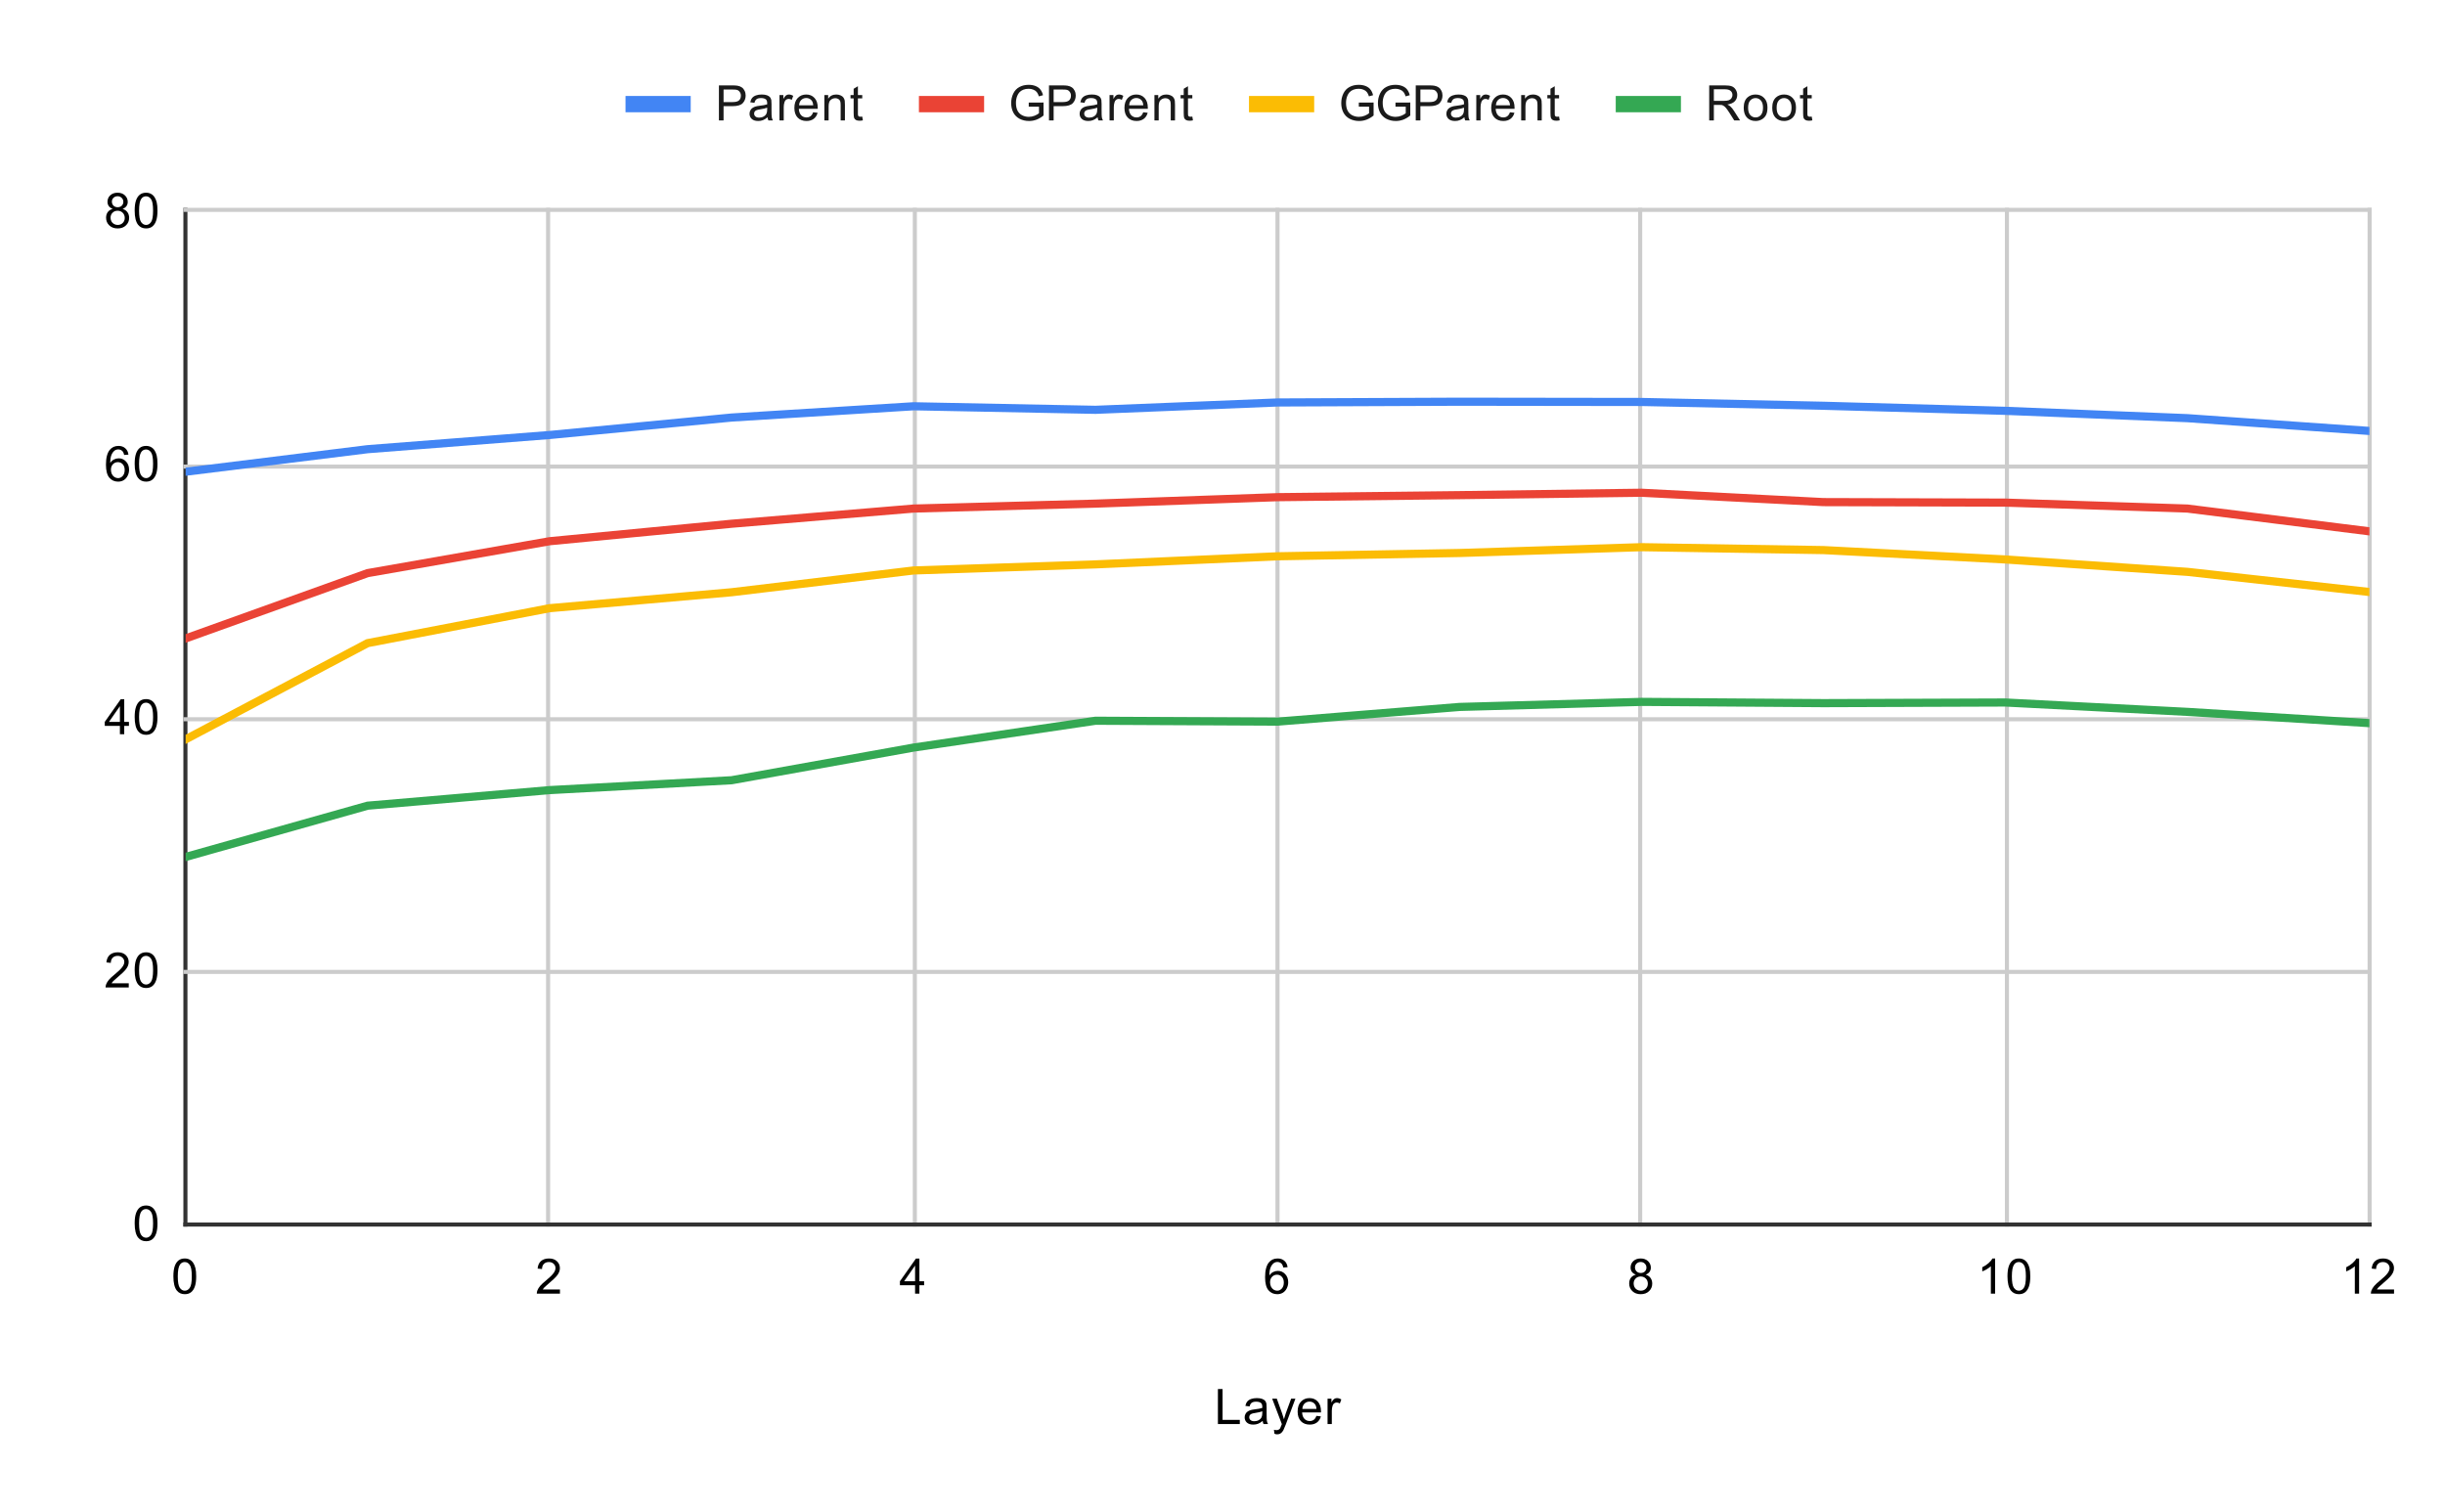 <svg version="1.1" viewBox="0.0 0.0 600.0 371.0" fill="none" stroke="none" stroke-linecap="square" stroke-miterlimit="10" width="600" height="371" xmlns:xlink="http://www.w3.org/1999/xlink" xmlns="http://www.w3.org/2000/svg"><path fill="#ffffff" d="M0 0L600.0 0L600.0 371.0L0 371.0L0 0Z" fill-rule="nonzero"/><path stroke="#333333" stroke-width="1.0" stroke-linecap="butt" d="M45.5 51.5L45.5 300.5" fill-rule="nonzero"/><path stroke="#cccccc" stroke-width="1.0" stroke-linecap="butt" d="M134.5 51.5L134.5 300.5" fill-rule="nonzero"/><path stroke="#cccccc" stroke-width="1.0" stroke-linecap="butt" d="M224.5 51.5L224.5 300.5" fill-rule="nonzero"/><path stroke="#cccccc" stroke-width="1.0" stroke-linecap="butt" d="M313.5 51.5L313.5 300.5" fill-rule="nonzero"/><path stroke="#cccccc" stroke-width="1.0" stroke-linecap="butt" d="M402.5 51.5L402.5 300.5" fill-rule="nonzero"/><path stroke="#cccccc" stroke-width="1.0" stroke-linecap="butt" d="M492.5 51.5L492.5 300.5" fill-rule="nonzero"/><path stroke="#cccccc" stroke-width="1.0" stroke-linecap="butt" d="M581.5 51.5L581.5 300.5" fill-rule="nonzero"/><path stroke="#333333" stroke-width="1.0" stroke-linecap="butt" d="M45.5 300.5L581.5 300.5" fill-rule="nonzero"/><path stroke="#cccccc" stroke-width="1.0" stroke-linecap="butt" d="M45.5 238.5L581.5 238.5" fill-rule="nonzero"/><path stroke="#cccccc" stroke-width="1.0" stroke-linecap="butt" d="M45.5 176.5L581.5 176.5" fill-rule="nonzero"/><path stroke="#cccccc" stroke-width="1.0" stroke-linecap="butt" d="M45.5 114.5L581.5 114.5" fill-rule="nonzero"/><path stroke="#cccccc" stroke-width="1.0" stroke-linecap="butt" d="M45.5 51.5L581.5 51.5" fill-rule="nonzero"/><clipPath id="id_0"><path d="M45.55 51.917L581.45 51.917L581.45 300.45L45.55 300.45L45.55 51.917Z" clip-rule="nonzero"/></clipPath><path stroke="#4285f4" stroke-width="2.0" stroke-linecap="butt" clip-path="url(#id_0)" d="M45.55 115.759L90.208 110.229L134.867 106.749L179.525 102.462L224.183 99.697L268.842 100.567L313.5 98.765L358.158 98.579L402.817 98.641L447.475 99.573L492.133 100.816L536.792 102.617L581.45 105.755" fill-rule="nonzero"/><path stroke="#ea4335" stroke-width="2.0" stroke-linecap="butt" clip-path="url(#id_0)" d="M45.55 156.673L90.208 140.643L134.867 132.814L179.525 128.527L224.183 124.799L268.842 123.587L313.5 122.003L358.158 121.506L402.817 120.916L447.475 123.215L492.133 123.339L536.792 124.799L581.45 130.391" fill-rule="nonzero"/><path stroke="#fbbc04" stroke-width="2.0" stroke-linecap="butt" clip-path="url(#id_0)" d="M45.55 181.434L90.208 157.823L134.867 149.249L179.525 145.334L224.183 139.991L268.842 138.499L313.5 136.511L358.158 135.703L402.817 134.274L447.475 134.989L492.133 137.288L536.792 140.332L581.45 145.272" fill-rule="nonzero"/><path stroke="#34a853" stroke-width="2.0" stroke-linecap="butt" clip-path="url(#id_0)" d="M45.55 210.295L90.208 197.713L134.867 193.891L179.525 191.468L224.183 183.453L268.842 176.867L313.5 177.084L358.158 173.481L402.817 172.238L447.475 172.549L492.133 172.393L536.792 174.692L581.45 177.457" fill-rule="nonzero"/><path fill="#000000" fill-opacity="0.0" clip-path="url(#id_0)" d="M48.55 115.759C48.55 117.416 47.207 118.759 45.55 118.759C43.893 118.759 42.55 117.416 42.55 115.759C42.55 114.102 43.893 112.759 45.55 112.759C47.207 112.759 48.55 114.102 48.55 115.759Z" fill-rule="nonzero"/><path fill="#000000" fill-opacity="0.0" clip-path="url(#id_0)" d="M93.208 110.229C93.208 111.886 91.865 113.229 90.208 113.229C88.551 113.229 87.208 111.886 87.208 110.229C87.208 108.572 88.551 107.229 90.208 107.229C91.865 107.229 93.208 108.572 93.208 110.229Z" fill-rule="nonzero"/><path fill="#000000" fill-opacity="0.0" clip-path="url(#id_0)" d="M137.867 106.749C137.867 108.406 136.524 109.749 134.867 109.749C133.21 109.749 131.867 108.406 131.867 106.749C131.867 105.092 133.21 103.749 134.867 103.749C136.524 103.749 137.867 105.092 137.867 106.749Z" fill-rule="nonzero"/><path fill="#000000" fill-opacity="0.0" clip-path="url(#id_0)" d="M182.525 102.462C182.525 104.119 181.182 105.462 179.525 105.462C177.868 105.462 176.525 104.119 176.525 102.462C176.525 100.805 177.868 99.462 179.525 99.462C181.182 99.462 182.525 100.805 182.525 102.462Z" fill-rule="nonzero"/><path fill="#000000" fill-opacity="0.0" clip-path="url(#id_0)" d="M227.183 99.697C227.183 101.354 225.84 102.697 224.183 102.697C222.526 102.697 221.183 101.354 221.183 99.697C221.183 98.04 222.526 96.697 224.183 96.697C225.84 96.697 227.183 98.04 227.183 99.697Z" fill-rule="nonzero"/><path fill="#000000" fill-opacity="0.0" clip-path="url(#id_0)" d="M271.842 100.567C271.842 102.224 270.499 103.567 268.842 103.567C267.185 103.567 265.842 102.224 265.842 100.567C265.842 98.91 267.185 97.567 268.842 97.567C270.499 97.567 271.842 98.91 271.842 100.567Z" fill-rule="nonzero"/><path fill="#000000" fill-opacity="0.0" clip-path="url(#id_0)" d="M316.5 98.765C316.5 100.422 315.157 101.765 313.5 101.765C311.843 101.765 310.5 100.422 310.5 98.765C310.5 97.108 311.843 95.765 313.5 95.765C315.157 95.765 316.5 97.108 316.5 98.765Z" fill-rule="nonzero"/><path fill="#000000" fill-opacity="0.0" clip-path="url(#id_0)" d="M361.158 98.579C361.158 100.236 359.815 101.579 358.158 101.579C356.501 101.579 355.158 100.236 355.158 98.579C355.158 96.922 356.501 95.579 358.158 95.579C359.815 95.579 361.158 96.922 361.158 98.579Z" fill-rule="nonzero"/><path fill="#000000" fill-opacity="0.0" clip-path="url(#id_0)" d="M405.817 98.641C405.817 100.298 404.474 101.641 402.817 101.641C401.16 101.641 399.817 100.298 399.817 98.641C399.817 96.984 401.16 95.641 402.817 95.641C404.474 95.641 405.817 96.984 405.817 98.641Z" fill-rule="nonzero"/><path fill="#000000" fill-opacity="0.0" clip-path="url(#id_0)" d="M450.475 99.573C450.475 101.23 449.132 102.573 447.475 102.573C445.818 102.573 444.475 101.23 444.475 99.573C444.475 97.916 445.818 96.573 447.475 96.573C449.132 96.573 450.475 97.916 450.475 99.573Z" fill-rule="nonzero"/><path fill="#000000" fill-opacity="0.0" clip-path="url(#id_0)" d="M495.133 100.816C495.133 102.472 493.79 103.816 492.133 103.816C490.476 103.816 489.133 102.472 489.133 100.816C489.133 99.159 490.476 97.816 492.133 97.816C493.79 97.816 495.133 99.159 495.133 100.816Z" fill-rule="nonzero"/><path fill="#000000" fill-opacity="0.0" clip-path="url(#id_0)" d="M539.792 102.617C539.792 104.274 538.449 105.617 536.792 105.617C535.135 105.617 533.792 104.274 533.792 102.617C533.792 100.961 535.135 99.617 536.792 99.617C538.449 99.617 539.792 100.961 539.792 102.617Z" fill-rule="nonzero"/><path fill="#000000" fill-opacity="0.0" clip-path="url(#id_0)" d="M584.45 105.755C584.45 107.412 583.107 108.755 581.45 108.755C579.793 108.755 578.45 107.412 578.45 105.755C578.45 104.098 579.793 102.755 581.45 102.755C583.107 102.755 584.45 104.098 584.45 105.755Z" fill-rule="nonzero"/><path fill="#000000" fill-opacity="0.0" clip-path="url(#id_0)" d="M48.55 156.673C48.55 158.33 47.207 159.673 45.55 159.673C43.893 159.673 42.55 158.33 42.55 156.673C42.55 155.017 43.893 153.673 45.55 153.673C47.207 153.673 48.55 155.017 48.55 156.673Z" fill-rule="nonzero"/><path fill="#000000" fill-opacity="0.0" clip-path="url(#id_0)" d="M93.208 140.643C93.208 142.3 91.865 143.643 90.208 143.643C88.551 143.643 87.208 142.3 87.208 140.643C87.208 138.986 88.551 137.643 90.208 137.643C91.865 137.643 93.208 138.986 93.208 140.643Z" fill-rule="nonzero"/><path fill="#000000" fill-opacity="0.0" clip-path="url(#id_0)" d="M137.867 132.814C137.867 134.471 136.524 135.814 134.867 135.814C133.21 135.814 131.867 134.471 131.867 132.814C131.867 131.157 133.21 129.814 134.867 129.814C136.524 129.814 137.867 131.157 137.867 132.814Z" fill-rule="nonzero"/><path fill="#000000" fill-opacity="0.0" clip-path="url(#id_0)" d="M182.525 128.527C182.525 130.184 181.182 131.527 179.525 131.527C177.868 131.527 176.525 130.184 176.525 128.527C176.525 126.87 177.868 125.527 179.525 125.527C181.182 125.527 182.525 126.87 182.525 128.527Z" fill-rule="nonzero"/><path fill="#000000" fill-opacity="0.0" clip-path="url(#id_0)" d="M227.183 124.799C227.183 126.456 225.84 127.799 224.183 127.799C222.526 127.799 221.183 126.456 221.183 124.799C221.183 123.142 222.526 121.799 224.183 121.799C225.84 121.799 227.183 123.142 227.183 124.799Z" fill-rule="nonzero"/><path fill="#000000" fill-opacity="0.0" clip-path="url(#id_0)" d="M271.842 123.587C271.842 125.244 270.499 126.587 268.842 126.587C267.185 126.587 265.842 125.244 265.842 123.587C265.842 121.931 267.185 120.587 268.842 120.587C270.499 120.587 271.842 121.931 271.842 123.587Z" fill-rule="nonzero"/><path fill="#000000" fill-opacity="0.0" clip-path="url(#id_0)" d="M316.5 122.003C316.5 123.66 315.157 125.003 313.5 125.003C311.843 125.003 310.5 123.66 310.5 122.003C310.5 120.346 311.843 119.003 313.5 119.003C315.157 119.003 316.5 120.346 316.5 122.003Z" fill-rule="nonzero"/><path fill="#000000" fill-opacity="0.0" clip-path="url(#id_0)" d="M361.158 121.506C361.158 123.163 359.815 124.506 358.158 124.506C356.501 124.506 355.158 123.163 355.158 121.506C355.158 119.849 356.501 118.506 358.158 118.506C359.815 118.506 361.158 119.849 361.158 121.506Z" fill-rule="nonzero"/><path fill="#000000" fill-opacity="0.0" clip-path="url(#id_0)" d="M405.817 120.916C405.817 122.573 404.474 123.916 402.817 123.916C401.16 123.916 399.817 122.573 399.817 120.916C399.817 119.259 401.16 117.916 402.817 117.916C404.474 117.916 405.817 119.259 405.817 120.916Z" fill-rule="nonzero"/><path fill="#000000" fill-opacity="0.0" clip-path="url(#id_0)" d="M450.475 123.215C450.475 124.872 449.132 126.215 447.475 126.215C445.818 126.215 444.475 124.872 444.475 123.215C444.475 121.558 445.818 120.215 447.475 120.215C449.132 120.215 450.475 121.558 450.475 123.215Z" fill-rule="nonzero"/><path fill="#000000" fill-opacity="0.0" clip-path="url(#id_0)" d="M495.133 123.339C495.133 124.996 493.79 126.339 492.133 126.339C490.476 126.339 489.133 124.996 489.133 123.339C489.133 121.682 490.476 120.339 492.133 120.339C493.79 120.339 495.133 121.682 495.133 123.339Z" fill-rule="nonzero"/><path fill="#000000" fill-opacity="0.0" clip-path="url(#id_0)" d="M539.792 124.799C539.792 126.456 538.449 127.799 536.792 127.799C535.135 127.799 533.792 126.456 533.792 124.799C533.792 123.142 535.135 121.799 536.792 121.799C538.449 121.799 539.792 123.142 539.792 124.799Z" fill-rule="nonzero"/><path fill="#000000" fill-opacity="0.0" clip-path="url(#id_0)" d="M584.45 130.391C584.45 132.048 583.107 133.391 581.45 133.391C579.793 133.391 578.45 132.048 578.45 130.391C578.45 128.734 579.793 127.391 581.45 127.391C583.107 127.391 584.45 128.734 584.45 130.391Z" fill-rule="nonzero"/><path fill="#000000" fill-opacity="0.0" clip-path="url(#id_0)" d="M48.55 181.434C48.55 183.09 47.207 184.434 45.55 184.434C43.893 184.434 42.55 183.09 42.55 181.434C42.55 179.777 43.893 178.434 45.55 178.434C47.207 178.434 48.55 179.777 48.55 181.434Z" fill-rule="nonzero"/><path fill="#000000" fill-opacity="0.0" clip-path="url(#id_0)" d="M93.208 157.823C93.208 159.48 91.865 160.823 90.208 160.823C88.551 160.823 87.208 159.48 87.208 157.823C87.208 156.166 88.551 154.823 90.208 154.823C91.865 154.823 93.208 156.166 93.208 157.823Z" fill-rule="nonzero"/><path fill="#000000" fill-opacity="0.0" clip-path="url(#id_0)" d="M137.867 149.249C137.867 150.905 136.524 152.249 134.867 152.249C133.21 152.249 131.867 150.905 131.867 149.249C131.867 147.592 133.21 146.249 134.867 146.249C136.524 146.249 137.867 147.592 137.867 149.249Z" fill-rule="nonzero"/><path fill="#000000" fill-opacity="0.0" clip-path="url(#id_0)" d="M182.525 145.334C182.525 146.991 181.182 148.334 179.525 148.334C177.868 148.334 176.525 146.991 176.525 145.334C176.525 143.677 177.868 142.334 179.525 142.334C181.182 142.334 182.525 143.677 182.525 145.334Z" fill-rule="nonzero"/><path fill="#000000" fill-opacity="0.0" clip-path="url(#id_0)" d="M227.183 139.991C227.183 141.648 225.84 142.991 224.183 142.991C222.526 142.991 221.183 141.648 221.183 139.991C221.183 138.334 222.526 136.991 224.183 136.991C225.84 136.991 227.183 138.334 227.183 139.991Z" fill-rule="nonzero"/><path fill="#000000" fill-opacity="0.0" clip-path="url(#id_0)" d="M271.842 138.499C271.842 140.156 270.499 141.499 268.842 141.499C267.185 141.499 265.842 140.156 265.842 138.499C265.842 136.843 267.185 135.499 268.842 135.499C270.499 135.499 271.842 136.843 271.842 138.499Z" fill-rule="nonzero"/><path fill="#000000" fill-opacity="0.0" clip-path="url(#id_0)" d="M316.5 136.511C316.5 138.168 315.157 139.511 313.5 139.511C311.843 139.511 310.5 138.168 310.5 136.511C310.5 134.854 311.843 133.511 313.5 133.511C315.157 133.511 316.5 134.854 316.5 136.511Z" fill-rule="nonzero"/><path fill="#000000" fill-opacity="0.0" clip-path="url(#id_0)" d="M361.158 135.703C361.158 137.36 359.815 138.703 358.158 138.703C356.501 138.703 355.158 137.36 355.158 135.703C355.158 134.047 356.501 132.703 358.158 132.703C359.815 132.703 361.158 134.047 361.158 135.703Z" fill-rule="nonzero"/><path fill="#000000" fill-opacity="0.0" clip-path="url(#id_0)" d="M405.817 134.274C405.817 135.931 404.474 137.274 402.817 137.274C401.16 137.274 399.817 135.931 399.817 134.274C399.817 132.618 401.16 131.274 402.817 131.274C404.474 131.274 405.817 132.618 405.817 134.274Z" fill-rule="nonzero"/><path fill="#000000" fill-opacity="0.0" clip-path="url(#id_0)" d="M450.475 134.989C450.475 136.646 449.132 137.989 447.475 137.989C445.818 137.989 444.475 136.646 444.475 134.989C444.475 133.332 445.818 131.989 447.475 131.989C449.132 131.989 450.475 133.332 450.475 134.989Z" fill-rule="nonzero"/><path fill="#000000" fill-opacity="0.0" clip-path="url(#id_0)" d="M495.133 137.288C495.133 138.945 493.79 140.288 492.133 140.288C490.476 140.288 489.133 138.945 489.133 137.288C489.133 135.631 490.476 134.288 492.133 134.288C493.79 134.288 495.133 135.631 495.133 137.288Z" fill-rule="nonzero"/><path fill="#000000" fill-opacity="0.0" clip-path="url(#id_0)" d="M539.792 140.332C539.792 141.989 538.449 143.332 536.792 143.332C535.135 143.332 533.792 141.989 533.792 140.332C533.792 138.676 535.135 137.332 536.792 137.332C538.449 137.332 539.792 138.676 539.792 140.332Z" fill-rule="nonzero"/><path fill="#000000" fill-opacity="0.0" clip-path="url(#id_0)" d="M584.45 145.272C584.45 146.929 583.107 148.272 581.45 148.272C579.793 148.272 578.45 146.929 578.45 145.272C578.45 143.615 579.793 142.272 581.45 142.272C583.107 142.272 584.45 143.615 584.45 145.272Z" fill-rule="nonzero"/><path fill="#000000" fill-opacity="0.0" clip-path="url(#id_0)" d="M48.55 210.295C48.55 211.951 47.207 213.295 45.55 213.295C43.893 213.295 42.55 211.951 42.55 210.295C42.55 208.638 43.893 207.295 45.55 207.295C47.207 207.295 48.55 208.638 48.55 210.295Z" fill-rule="nonzero"/><path fill="#000000" fill-opacity="0.0" clip-path="url(#id_0)" d="M93.208 197.713C93.208 199.369 91.865 200.713 90.208 200.713C88.551 200.713 87.208 199.369 87.208 197.713C87.208 196.056 88.551 194.713 90.208 194.713C91.865 194.713 93.208 196.056 93.208 197.713Z" fill-rule="nonzero"/><path fill="#000000" fill-opacity="0.0" clip-path="url(#id_0)" d="M137.867 193.891C137.867 195.548 136.524 196.891 134.867 196.891C133.21 196.891 131.867 195.548 131.867 193.891C131.867 192.234 133.21 190.891 134.867 190.891C136.524 190.891 137.867 192.234 137.867 193.891Z" fill-rule="nonzero"/><path fill="#000000" fill-opacity="0.0" clip-path="url(#id_0)" d="M182.525 191.468C182.525 193.125 181.182 194.468 179.525 194.468C177.868 194.468 176.525 193.125 176.525 191.468C176.525 189.811 177.868 188.468 179.525 188.468C181.182 188.468 182.525 189.811 182.525 191.468Z" fill-rule="nonzero"/><path fill="#000000" fill-opacity="0.0" clip-path="url(#id_0)" d="M227.183 183.453C227.183 185.11 225.84 186.453 224.183 186.453C222.526 186.453 221.183 185.11 221.183 183.453C221.183 181.796 222.526 180.453 224.183 180.453C225.84 180.453 227.183 181.796 227.183 183.453Z" fill-rule="nonzero"/><path fill="#000000" fill-opacity="0.0" clip-path="url(#id_0)" d="M271.842 176.867C271.842 178.524 270.499 179.867 268.842 179.867C267.185 179.867 265.842 178.524 265.842 176.867C265.842 175.21 267.185 173.867 268.842 173.867C270.499 173.867 271.842 175.21 271.842 176.867Z" fill-rule="nonzero"/><path fill="#000000" fill-opacity="0.0" clip-path="url(#id_0)" d="M316.5 177.084C316.5 178.741 315.157 180.084 313.5 180.084C311.843 180.084 310.5 178.741 310.5 177.084C310.5 175.427 311.843 174.084 313.5 174.084C315.157 174.084 316.5 175.427 316.5 177.084Z" fill-rule="nonzero"/><path fill="#000000" fill-opacity="0.0" clip-path="url(#id_0)" d="M361.158 173.481C361.158 175.137 359.815 176.481 358.158 176.481C356.501 176.481 355.158 175.137 355.158 173.481C355.158 171.824 356.501 170.481 358.158 170.481C359.815 170.481 361.158 171.824 361.158 173.481Z" fill-rule="nonzero"/><path fill="#000000" fill-opacity="0.0" clip-path="url(#id_0)" d="M405.817 172.238C405.817 173.895 404.474 175.238 402.817 175.238C401.16 175.238 399.817 173.895 399.817 172.238C399.817 170.581 401.16 169.238 402.817 169.238C404.474 169.238 405.817 170.581 405.817 172.238Z" fill-rule="nonzero"/><path fill="#000000" fill-opacity="0.0" clip-path="url(#id_0)" d="M450.475 172.549C450.475 174.205 449.132 175.549 447.475 175.549C445.818 175.549 444.475 174.205 444.475 172.549C444.475 170.892 445.818 169.549 447.475 169.549C449.132 169.549 450.475 170.892 450.475 172.549Z" fill-rule="nonzero"/><path fill="#000000" fill-opacity="0.0" clip-path="url(#id_0)" d="M495.133 172.393C495.133 174.05 493.79 175.393 492.133 175.393C490.476 175.393 489.133 174.05 489.133 172.393C489.133 170.736 490.476 169.393 492.133 169.393C493.79 169.393 495.133 170.736 495.133 172.393Z" fill-rule="nonzero"/><path fill="#000000" fill-opacity="0.0" clip-path="url(#id_0)" d="M539.792 174.692C539.792 176.349 538.449 177.692 536.792 177.692C535.135 177.692 533.792 176.349 533.792 174.692C533.792 173.035 535.135 171.692 536.792 171.692C538.449 171.692 539.792 173.035 539.792 174.692Z" fill-rule="nonzero"/><path fill="#000000" fill-opacity="0.0" clip-path="url(#id_0)" d="M584.45 177.457C584.45 179.114 583.107 180.457 581.45 180.457C579.793 180.457 578.45 179.114 578.45 177.457C578.45 175.8 579.793 174.457 581.45 174.457C583.107 174.457 584.45 175.8 584.45 177.457Z" fill-rule="nonzero"/><path fill="#000000" d="M298.875 349.45L298.875 340.856L300.016 340.856L300.016 348.434L304.25 348.434L304.25 349.45L298.875 349.45ZM309.859 348.684Q309.266 349.184 308.719 349.387Q308.188 349.591 307.562 349.591Q306.531 349.591 305.984 349.091Q305.438 348.591 305.438 347.809Q305.438 347.356 305.641 346.981Q305.844 346.591 306.188 346.372Q306.531 346.137 306.953 346.028Q307.25 345.934 307.891 345.856Q309.156 345.716 309.766 345.497Q309.766 345.278 309.766 345.231Q309.766 344.575 309.469 344.309Q309.062 343.966 308.266 343.966Q307.531 343.966 307.172 344.231Q306.812 344.481 306.641 345.137L305.609 344.997Q305.75 344.341 306.078 343.934Q306.406 343.528 307.016 343.309Q307.625 343.091 308.422 343.091Q309.219 343.091 309.719 343.278Q310.219 343.466 310.453 343.747Q310.688 344.028 310.781 344.466Q310.828 344.731 310.828 345.434L310.828 346.841Q310.828 348.309 310.891 348.7Q310.969 349.091 311.172 349.45L310.062 349.45Q309.906 349.122 309.859 348.684ZM309.766 346.325Q309.188 346.559 308.047 346.731Q307.391 346.825 307.125 346.95Q306.859 347.059 306.703 347.278Q306.562 347.497 306.562 347.778Q306.562 348.2 306.875 348.481Q307.203 348.762 307.812 348.762Q308.422 348.762 308.891 348.497Q309.375 348.231 309.594 347.762Q309.766 347.403 309.766 346.716L309.766 346.325ZM312.75 351.841L312.625 350.856Q312.969 350.95 313.234 350.95Q313.578 350.95 313.781 350.825Q314.0 350.716 314.141 350.512Q314.234 350.341 314.469 349.716Q314.484 349.637 314.562 349.466L312.188 343.231L313.328 343.231L314.625 346.825Q314.875 347.512 315.078 348.278Q315.266 347.544 315.516 346.856L316.844 343.231L317.891 343.231L315.531 349.559Q315.141 350.575 314.938 350.966Q314.656 351.497 314.281 351.731Q313.922 351.981 313.422 351.981Q313.125 351.981 312.75 351.841ZM323.047 347.45L324.141 347.575Q323.891 348.528 323.188 349.059Q322.484 349.591 321.406 349.591Q320.047 349.591 319.234 348.747Q318.438 347.903 318.438 346.387Q318.438 344.825 319.25 343.966Q320.062 343.091 321.344 343.091Q322.594 343.091 323.375 343.934Q324.172 344.778 324.172 346.325Q324.172 346.419 324.172 346.606L319.531 346.606Q319.594 347.637 320.109 348.184Q320.625 348.716 321.406 348.716Q321.984 348.716 322.391 348.419Q322.812 348.106 323.047 347.45ZM319.594 345.747L323.062 345.747Q323.0 344.95 322.672 344.559Q322.156 343.95 321.359 343.95Q320.625 343.95 320.125 344.434Q319.641 344.919 319.594 345.747ZM325.781 349.45L325.781 343.231L326.734 343.231L326.734 344.169Q327.094 343.512 327.391 343.309Q327.703 343.091 328.078 343.091Q328.609 343.091 329.156 343.419L328.797 344.403Q328.406 344.169 328.031 344.169Q327.672 344.169 327.391 344.387Q327.125 344.591 327.016 344.966Q326.828 345.528 326.828 346.184L326.828 349.45L325.781 349.45Z" fill-rule="nonzero"/><path fill="#000000" d="M33.05 300.216Q33.05 298.684 33.362 297.762Q33.675 296.825 34.284 296.325Q34.909 295.825 35.847 295.825Q36.534 295.825 37.05 296.106Q37.581 296.387 37.925 296.919Q38.269 297.434 38.456 298.184Q38.644 298.934 38.644 300.216Q38.644 301.731 38.331 302.653Q38.034 303.575 37.409 304.091Q36.8 304.591 35.847 304.591Q34.612 304.591 33.894 303.7Q33.05 302.637 33.05 300.216ZM34.128 300.216Q34.128 302.325 34.628 303.028Q35.128 303.731 35.847 303.731Q36.581 303.731 37.066 303.028Q37.566 302.325 37.566 300.216Q37.566 298.091 37.066 297.403Q36.581 296.7 35.831 296.7Q35.112 296.7 34.675 297.309Q34.128 298.091 34.128 300.216Z" fill-rule="nonzero"/><path fill="#000000" d="M31.597 241.301L31.597 242.317L25.909 242.317Q25.909 241.942 26.034 241.582Q26.253 241.004 26.722 240.442Q27.206 239.879 28.113 239.145Q29.519 237.989 30.003 237.317Q30.503 236.645 30.503 236.051Q30.503 235.426 30.05 235.004Q29.597 234.567 28.878 234.567Q28.113 234.567 27.659 235.02Q27.206 235.473 27.191 236.285L26.113 236.176Q26.222 234.957 26.941 234.332Q27.675 233.692 28.909 233.692Q30.144 233.692 30.863 234.379Q31.581 235.067 31.581 236.082Q31.581 236.598 31.363 237.098Q31.159 237.582 30.659 238.145Q30.175 238.692 29.05 239.645Q28.097 240.442 27.816 240.739Q27.55 241.02 27.378 241.301L31.597 241.301ZM33.05 238.082Q33.05 236.551 33.362 235.629Q33.675 234.692 34.284 234.192Q34.909 233.692 35.847 233.692Q36.534 233.692 37.05 233.973Q37.581 234.254 37.925 234.785Q38.269 235.301 38.456 236.051Q38.644 236.801 38.644 238.082Q38.644 239.598 38.331 240.52Q38.034 241.442 37.409 241.957Q36.8 242.457 35.847 242.457Q34.612 242.457 33.894 241.567Q33.05 240.504 33.05 238.082ZM34.128 238.082Q34.128 240.192 34.628 240.895Q35.128 241.598 35.847 241.598Q36.581 241.598 37.066 240.895Q37.566 240.192 37.566 238.082Q37.566 235.957 37.066 235.27Q36.581 234.567 35.831 234.567Q35.112 234.567 34.675 235.176Q34.128 235.957 34.128 238.082Z" fill-rule="nonzero"/><path fill="#000000" d="M29.425 180.183L29.425 178.121L25.706 178.121L25.706 177.152L29.628 171.59L30.488 171.59L30.488 177.152L31.644 177.152L31.644 178.121L30.488 178.121L30.488 180.183L29.425 180.183ZM29.425 177.152L29.425 173.293L26.738 177.152L29.425 177.152ZM33.05 175.949Q33.05 174.418 33.362 173.496Q33.675 172.558 34.284 172.058Q34.909 171.558 35.847 171.558Q36.534 171.558 37.05 171.84Q37.581 172.121 37.925 172.652Q38.269 173.168 38.456 173.918Q38.644 174.668 38.644 175.949Q38.644 177.465 38.331 178.386Q38.034 179.308 37.409 179.824Q36.8 180.324 35.847 180.324Q34.612 180.324 33.894 179.433Q33.05 178.371 33.05 175.949ZM34.128 175.949Q34.128 178.058 34.628 178.761Q35.128 179.465 35.847 179.465Q36.581 179.465 37.066 178.761Q37.566 178.058 37.566 175.949Q37.566 173.824 37.066 173.136Q36.581 172.433 35.831 172.433Q35.112 172.433 34.675 173.043Q34.128 173.824 34.128 175.949Z" fill-rule="nonzero"/><path fill="#000000" d="M31.519 111.566L30.472 111.644Q30.331 111.019 30.081 110.737Q29.644 110.284 29.019 110.284Q28.519 110.284 28.128 110.566Q27.644 110.941 27.347 111.644Q27.066 112.331 27.05 113.612Q27.425 113.034 27.972 112.753Q28.534 112.472 29.144 112.472Q30.191 112.472 30.925 113.253Q31.675 114.034 31.675 115.253Q31.675 116.066 31.316 116.769Q30.972 117.456 30.363 117.831Q29.753 118.191 28.988 118.191Q27.659 118.191 26.831 117.222Q26.003 116.253 26.003 114.034Q26.003 111.534 26.925 110.409Q27.722 109.425 29.081 109.425Q30.097 109.425 30.738 110.003Q31.394 110.566 31.519 111.566ZM27.222 115.269Q27.222 115.816 27.441 116.316Q27.675 116.8 28.081 117.066Q28.503 117.331 28.972 117.331Q29.628 117.331 30.113 116.8Q30.597 116.253 30.597 115.331Q30.597 114.441 30.113 113.925Q29.644 113.409 28.925 113.409Q28.206 113.409 27.706 113.925Q27.222 114.441 27.222 115.269ZM33.05 113.816Q33.05 112.284 33.362 111.362Q33.675 110.425 34.284 109.925Q34.909 109.425 35.847 109.425Q36.534 109.425 37.05 109.706Q37.581 109.987 37.925 110.519Q38.269 111.034 38.456 111.784Q38.644 112.534 38.644 113.816Q38.644 115.331 38.331 116.253Q38.034 117.175 37.409 117.691Q36.8 118.191 35.847 118.191Q34.612 118.191 33.894 117.3Q33.05 116.237 33.05 113.816ZM34.128 113.816Q34.128 115.925 34.628 116.628Q35.128 117.331 35.847 117.331Q36.581 117.331 37.066 116.628Q37.566 115.925 37.566 113.816Q37.566 111.691 37.066 111.003Q36.581 110.3 35.831 110.3Q35.112 110.3 34.675 110.909Q34.128 111.691 34.128 113.816Z" fill-rule="nonzero"/><path fill="#000000" d="M27.675 51.26Q27.019 51.01 26.691 50.573Q26.378 50.12 26.378 49.51Q26.378 48.573 27.05 47.932Q27.738 47.292 28.847 47.292Q29.972 47.292 30.659 47.948Q31.347 48.604 31.347 49.542Q31.347 50.135 31.034 50.573Q30.722 51.01 30.081 51.26Q30.878 51.51 31.284 52.089Q31.691 52.667 31.691 53.464Q31.691 54.557 30.909 55.307Q30.144 56.057 28.863 56.057Q27.597 56.057 26.816 55.307Q26.034 54.557 26.034 53.432Q26.034 52.589 26.456 52.026Q26.894 51.464 27.675 51.26ZM27.456 49.464Q27.456 50.073 27.847 50.464Q28.253 50.854 28.878 50.854Q29.488 50.854 29.878 50.479Q30.269 50.089 30.269 49.526Q30.269 48.948 29.863 48.557Q29.456 48.151 28.863 48.151Q28.253 48.151 27.847 48.542Q27.456 48.932 27.456 49.464ZM27.128 53.432Q27.128 53.885 27.331 54.307Q27.55 54.729 27.972 54.964Q28.394 55.198 28.878 55.198Q29.628 55.198 30.113 54.714Q30.613 54.229 30.613 53.479Q30.613 52.714 30.113 52.214Q29.613 51.714 28.847 51.714Q28.097 51.714 27.613 52.214Q27.128 52.698 27.128 53.432ZM33.05 51.682Q33.05 50.151 33.362 49.229Q33.675 48.292 34.284 47.792Q34.909 47.292 35.847 47.292Q36.534 47.292 37.05 47.573Q37.581 47.854 37.925 48.385Q38.269 48.901 38.456 49.651Q38.644 50.401 38.644 51.682Q38.644 53.198 38.331 54.12Q38.034 55.042 37.409 55.557Q36.8 56.057 35.847 56.057Q34.612 56.057 33.894 55.167Q33.05 54.104 33.05 51.682ZM34.128 51.682Q34.128 53.792 34.628 54.495Q35.128 55.198 35.847 55.198Q36.581 55.198 37.066 54.495Q37.566 53.792 37.566 51.682Q37.566 49.557 37.066 48.87Q36.581 48.167 35.831 48.167Q35.112 48.167 34.675 48.776Q34.128 49.557 34.128 51.682Z" fill-rule="nonzero"/><path fill="#000000" d="M42.55 313.216Q42.55 311.684 42.862 310.762Q43.175 309.825 43.784 309.325Q44.409 308.825 45.347 308.825Q46.034 308.825 46.55 309.106Q47.081 309.387 47.425 309.919Q47.769 310.434 47.956 311.184Q48.144 311.934 48.144 313.216Q48.144 314.731 47.831 315.653Q47.534 316.575 46.909 317.091Q46.3 317.591 45.347 317.591Q44.112 317.591 43.394 316.7Q42.55 315.637 42.55 313.216ZM43.628 313.216Q43.628 315.325 44.128 316.028Q44.628 316.731 45.347 316.731Q46.081 316.731 46.566 316.028Q47.066 315.325 47.066 313.216Q47.066 311.091 46.566 310.403Q46.081 309.7 45.331 309.7Q44.612 309.7 44.175 310.309Q43.628 311.091 43.628 313.216Z" fill-rule="nonzero"/><path fill="#000000" d="M137.414 316.434L137.414 317.45L131.726 317.45Q131.726 317.075 131.851 316.716Q132.07 316.137 132.539 315.575Q133.023 315.012 133.929 314.278Q135.335 313.122 135.82 312.45Q136.32 311.778 136.32 311.184Q136.32 310.559 135.867 310.137Q135.414 309.7 134.695 309.7Q133.929 309.7 133.476 310.153Q133.023 310.606 133.007 311.419L131.929 311.309Q132.039 310.091 132.757 309.466Q133.492 308.825 134.726 308.825Q135.96 308.825 136.679 309.512Q137.398 310.2 137.398 311.216Q137.398 311.731 137.179 312.231Q136.976 312.716 136.476 313.278Q135.992 313.825 134.867 314.778Q133.914 315.575 133.632 315.872Q133.367 316.153 133.195 316.434L137.414 316.434Z" fill-rule="nonzero"/><path fill="#000000" d="M224.558 317.45L224.558 315.387L220.84 315.387L220.84 314.419L224.761 308.856L225.621 308.856L225.621 314.419L226.777 314.419L226.777 315.387L225.621 315.387L225.621 317.45L224.558 317.45ZM224.558 314.419L224.558 310.559L221.871 314.419L224.558 314.419Z" fill-rule="nonzero"/><path fill="#000000" d="M315.969 310.966L314.922 311.044Q314.781 310.419 314.531 310.137Q314.094 309.684 313.469 309.684Q312.969 309.684 312.578 309.966Q312.094 310.341 311.797 311.044Q311.516 311.731 311.5 313.012Q311.875 312.434 312.422 312.153Q312.984 311.872 313.594 311.872Q314.641 311.872 315.375 312.653Q316.125 313.434 316.125 314.653Q316.125 315.466 315.766 316.169Q315.422 316.856 314.812 317.231Q314.203 317.591 313.438 317.591Q312.109 317.591 311.281 316.622Q310.453 315.653 310.453 313.434Q310.453 310.934 311.375 309.809Q312.172 308.825 313.531 308.825Q314.547 308.825 315.188 309.403Q315.844 309.966 315.969 310.966ZM311.672 314.669Q311.672 315.216 311.891 315.716Q312.125 316.2 312.531 316.466Q312.953 316.731 313.422 316.731Q314.078 316.731 314.562 316.2Q315.047 315.653 315.047 314.731Q315.047 313.841 314.562 313.325Q314.094 312.809 313.375 312.809Q312.656 312.809 312.156 313.325Q311.672 313.841 311.672 314.669Z" fill-rule="nonzero"/><path fill="#000000" d="M401.442 312.794Q400.785 312.544 400.457 312.106Q400.145 311.653 400.145 311.044Q400.145 310.106 400.817 309.466Q401.504 308.825 402.614 308.825Q403.739 308.825 404.426 309.481Q405.114 310.137 405.114 311.075Q405.114 311.669 404.801 312.106Q404.489 312.544 403.848 312.794Q404.645 313.044 405.051 313.622Q405.457 314.2 405.457 314.997Q405.457 316.091 404.676 316.841Q403.91 317.591 402.629 317.591Q401.364 317.591 400.582 316.841Q399.801 316.091 399.801 314.966Q399.801 314.122 400.223 313.559Q400.66 312.997 401.442 312.794ZM401.223 310.997Q401.223 311.606 401.614 311.997Q402.02 312.387 402.645 312.387Q403.254 312.387 403.645 312.012Q404.035 311.622 404.035 311.059Q404.035 310.481 403.629 310.091Q403.223 309.684 402.629 309.684Q402.02 309.684 401.614 310.075Q401.223 310.466 401.223 310.997ZM400.895 314.966Q400.895 315.419 401.098 315.841Q401.317 316.262 401.739 316.497Q402.16 316.731 402.645 316.731Q403.395 316.731 403.879 316.247Q404.379 315.762 404.379 315.012Q404.379 314.247 403.879 313.747Q403.379 313.247 402.614 313.247Q401.864 313.247 401.379 313.747Q400.895 314.231 400.895 314.966Z" fill-rule="nonzero"/><path fill="#000000" d="M489.602 317.45L488.555 317.45L488.555 310.731Q488.165 311.091 487.54 311.466Q486.93 311.825 486.446 311.997L486.446 310.981Q487.321 310.559 487.977 309.981Q488.649 309.387 488.93 308.825L489.602 308.825L489.602 317.45ZM492.633 313.216Q492.633 311.684 492.946 310.762Q493.258 309.825 493.868 309.325Q494.493 308.825 495.43 308.825Q496.118 308.825 496.633 309.106Q497.165 309.387 497.508 309.919Q497.852 310.434 498.04 311.184Q498.227 311.934 498.227 313.216Q498.227 314.731 497.915 315.653Q497.618 316.575 496.993 317.091Q496.383 317.591 495.43 317.591Q494.196 317.591 493.477 316.7Q492.633 315.637 492.633 313.216ZM493.711 313.216Q493.711 315.325 494.211 316.028Q494.711 316.731 495.43 316.731Q496.165 316.731 496.649 316.028Q497.149 315.325 497.149 313.216Q497.149 311.091 496.649 310.403Q496.165 309.7 495.415 309.7Q494.696 309.7 494.258 310.309Q493.711 311.091 493.711 313.216Z" fill-rule="nonzero"/><path fill="#000000" d="M578.919 317.45L577.872 317.45L577.872 310.731Q577.481 311.091 576.856 311.466Q576.247 311.825 575.763 311.997L575.763 310.981Q576.638 310.559 577.294 309.981Q577.966 309.387 578.247 308.825L578.919 308.825L578.919 317.45ZM587.497 316.434L587.497 317.45L581.809 317.45Q581.809 317.075 581.934 316.716Q582.153 316.137 582.622 315.575Q583.106 315.012 584.013 314.278Q585.419 313.122 585.903 312.45Q586.403 311.778 586.403 311.184Q586.403 310.559 585.95 310.137Q585.497 309.7 584.778 309.7Q584.013 309.7 583.559 310.153Q583.106 310.606 583.091 311.419L582.013 311.309Q582.122 310.091 582.841 309.466Q583.575 308.825 584.809 308.825Q586.044 308.825 586.763 309.512Q587.481 310.2 587.481 311.216Q587.481 311.731 587.263 312.231Q587.059 312.716 586.559 313.278Q586.075 313.825 584.95 314.778Q583.997 315.575 583.716 315.872Q583.45 316.153 583.278 316.434L587.497 316.434Z" fill-rule="nonzero"/><path stroke="#4285f4" stroke-width="4.0" stroke-linecap="butt" d="M155.5 25.55L167.5 25.55" fill-rule="nonzero"/><path fill="#1a1a1a" d="M176.422 29.55L176.422 20.956L179.672 20.956Q180.516 20.956 180.969 21.034Q181.609 21.144 182.031 21.441Q182.469 21.738 182.719 22.269Q182.984 22.8 182.984 23.441Q182.984 24.534 182.281 25.3Q181.594 26.05 179.766 26.05L177.562 26.05L177.562 29.55L176.422 29.55ZM177.562 25.05L179.781 25.05Q180.891 25.05 181.344 24.644Q181.812 24.222 181.812 23.472Q181.812 22.941 181.531 22.566Q181.266 22.175 180.828 22.05Q180.531 21.972 179.766 21.972L177.562 21.972L177.562 25.05ZM188.359 28.784Q187.766 29.284 187.219 29.488Q186.688 29.691 186.062 29.691Q185.031 29.691 184.484 29.191Q183.938 28.691 183.938 27.909Q183.938 27.456 184.141 27.081Q184.344 26.691 184.688 26.472Q185.031 26.238 185.453 26.128Q185.75 26.034 186.391 25.956Q187.656 25.816 188.266 25.597Q188.266 25.378 188.266 25.331Q188.266 24.675 187.969 24.409Q187.562 24.066 186.766 24.066Q186.031 24.066 185.672 24.331Q185.312 24.581 185.141 25.238L184.109 25.097Q184.25 24.441 184.578 24.034Q184.906 23.628 185.516 23.409Q186.125 23.191 186.922 23.191Q187.719 23.191 188.219 23.378Q188.719 23.566 188.953 23.847Q189.188 24.128 189.281 24.566Q189.328 24.831 189.328 25.534L189.328 26.941Q189.328 28.409 189.391 28.8Q189.469 29.191 189.672 29.55L188.562 29.55Q188.406 29.222 188.359 28.784ZM188.266 26.425Q187.688 26.659 186.547 26.831Q185.891 26.925 185.625 27.05Q185.359 27.159 185.203 27.378Q185.062 27.597 185.062 27.878Q185.062 28.3 185.375 28.581Q185.703 28.863 186.312 28.863Q186.922 28.863 187.391 28.597Q187.875 28.331 188.094 27.863Q188.266 27.503 188.266 26.816L188.266 26.425ZM191.281 29.55L191.281 23.331L192.234 23.331L192.234 24.269Q192.594 23.613 192.891 23.409Q193.203 23.191 193.578 23.191Q194.109 23.191 194.656 23.519L194.297 24.503Q193.906 24.269 193.531 24.269Q193.172 24.269 192.891 24.488Q192.625 24.691 192.516 25.066Q192.328 25.628 192.328 26.284L192.328 29.55L191.281 29.55ZM199.547 27.55L200.641 27.675Q200.391 28.628 199.688 29.159Q198.984 29.691 197.906 29.691Q196.547 29.691 195.734 28.847Q194.938 28.003 194.938 26.488Q194.938 24.925 195.75 24.066Q196.562 23.191 197.844 23.191Q199.094 23.191 199.875 24.034Q200.672 24.878 200.672 26.425Q200.672 26.519 200.672 26.706L196.031 26.706Q196.094 27.738 196.609 28.284Q197.125 28.816 197.906 28.816Q198.484 28.816 198.891 28.519Q199.312 28.206 199.547 27.55ZM196.094 25.847L199.562 25.847Q199.5 25.05 199.172 24.659Q198.656 24.05 197.859 24.05Q197.125 24.05 196.625 24.534Q196.141 25.019 196.094 25.847ZM202.297 29.55L202.297 23.331L203.234 23.331L203.234 24.206Q203.922 23.191 205.219 23.191Q205.781 23.191 206.25 23.394Q206.734 23.597 206.969 23.925Q207.203 24.253 207.297 24.691Q207.344 24.988 207.344 25.722L207.344 29.55L206.297 29.55L206.297 25.769Q206.297 25.113 206.172 24.8Q206.047 24.488 205.734 24.3Q205.422 24.097 205.0 24.097Q204.328 24.097 203.828 24.534Q203.344 24.956 203.344 26.144L203.344 29.55L202.297 29.55ZM211.594 28.613L211.75 29.534Q211.297 29.628 210.953 29.628Q210.375 29.628 210.062 29.456Q209.75 29.269 209.609 28.972Q209.484 28.675 209.484 27.722L209.484 24.144L208.719 24.144L208.719 23.331L209.484 23.331L209.484 21.784L210.531 21.159L210.531 23.331L211.594 23.331L211.594 24.144L210.531 24.144L210.531 27.784Q210.531 28.238 210.578 28.363Q210.641 28.488 210.766 28.566Q210.891 28.644 211.125 28.644Q211.312 28.644 211.594 28.613Z" fill-rule="nonzero"/><path stroke="#ea4335" stroke-width="4.0" stroke-linecap="butt" d="M227.5 25.55L239.5 25.55" fill-rule="nonzero"/><path fill="#1a1a1a" d="M252.453 26.175L252.453 25.175L256.078 25.159L256.078 28.347Q255.25 29.019 254.359 29.363Q253.469 29.691 252.531 29.691Q251.266 29.691 250.219 29.159Q249.188 28.613 248.656 27.597Q248.141 26.566 248.141 25.3Q248.141 24.034 248.656 22.956Q249.188 21.863 250.172 21.347Q251.156 20.816 252.438 20.816Q253.375 20.816 254.125 21.113Q254.875 21.409 255.297 21.956Q255.734 22.488 255.953 23.363L254.938 23.644Q254.734 22.988 254.438 22.613Q254.156 22.238 253.625 22.019Q253.094 21.784 252.453 21.784Q251.672 21.784 251.094 22.019Q250.531 22.253 250.172 22.644Q249.828 23.034 249.641 23.503Q249.312 24.3 249.312 25.222Q249.312 26.378 249.703 27.159Q250.109 27.925 250.859 28.3Q251.609 28.675 252.469 28.675Q253.203 28.675 253.906 28.394Q254.609 28.097 254.969 27.784L254.969 26.175L252.453 26.175ZM257.422 29.55L257.422 20.956L260.672 20.956Q261.516 20.956 261.969 21.034Q262.609 21.144 263.031 21.441Q263.469 21.738 263.719 22.269Q263.984 22.8 263.984 23.441Q263.984 24.534 263.281 25.3Q262.594 26.05 260.766 26.05L258.562 26.05L258.562 29.55L257.422 29.55ZM258.562 25.05L260.781 25.05Q261.891 25.05 262.344 24.644Q262.812 24.222 262.812 23.472Q262.812 22.941 262.531 22.566Q262.266 22.175 261.828 22.05Q261.531 21.972 260.766 21.972L258.562 21.972L258.562 25.05ZM269.359 28.784Q268.766 29.284 268.219 29.488Q267.688 29.691 267.062 29.691Q266.031 29.691 265.484 29.191Q264.938 28.691 264.938 27.909Q264.938 27.456 265.141 27.081Q265.344 26.691 265.688 26.472Q266.031 26.238 266.453 26.128Q266.75 26.034 267.391 25.956Q268.656 25.816 269.266 25.597Q269.266 25.378 269.266 25.331Q269.266 24.675 268.969 24.409Q268.562 24.066 267.766 24.066Q267.031 24.066 266.672 24.331Q266.312 24.581 266.141 25.238L265.109 25.097Q265.25 24.441 265.578 24.034Q265.906 23.628 266.516 23.409Q267.125 23.191 267.922 23.191Q268.719 23.191 269.219 23.378Q269.719 23.566 269.953 23.847Q270.188 24.128 270.281 24.566Q270.328 24.831 270.328 25.534L270.328 26.941Q270.328 28.409 270.391 28.8Q270.469 29.191 270.672 29.55L269.562 29.55Q269.406 29.222 269.359 28.784ZM269.266 26.425Q268.688 26.659 267.547 26.831Q266.891 26.925 266.625 27.05Q266.359 27.159 266.203 27.378Q266.062 27.597 266.062 27.878Q266.062 28.3 266.375 28.581Q266.703 28.863 267.312 28.863Q267.922 28.863 268.391 28.597Q268.875 28.331 269.094 27.863Q269.266 27.503 269.266 26.816L269.266 26.425ZM272.281 29.55L272.281 23.331L273.234 23.331L273.234 24.269Q273.594 23.613 273.891 23.409Q274.203 23.191 274.578 23.191Q275.109 23.191 275.656 23.519L275.297 24.503Q274.906 24.269 274.531 24.269Q274.172 24.269 273.891 24.488Q273.625 24.691 273.516 25.066Q273.328 25.628 273.328 26.284L273.328 29.55L272.281 29.55ZM280.547 27.55L281.641 27.675Q281.391 28.628 280.688 29.159Q279.984 29.691 278.906 29.691Q277.547 29.691 276.734 28.847Q275.938 28.003 275.938 26.488Q275.938 24.925 276.75 24.066Q277.562 23.191 278.844 23.191Q280.094 23.191 280.875 24.034Q281.672 24.878 281.672 26.425Q281.672 26.519 281.672 26.706L277.031 26.706Q277.094 27.738 277.609 28.284Q278.125 28.816 278.906 28.816Q279.484 28.816 279.891 28.519Q280.312 28.206 280.547 27.55ZM277.094 25.847L280.562 25.847Q280.5 25.05 280.172 24.659Q279.656 24.05 278.859 24.05Q278.125 24.05 277.625 24.534Q277.141 25.019 277.094 25.847ZM283.297 29.55L283.297 23.331L284.234 23.331L284.234 24.206Q284.922 23.191 286.219 23.191Q286.781 23.191 287.25 23.394Q287.734 23.597 287.969 23.925Q288.203 24.253 288.297 24.691Q288.344 24.988 288.344 25.722L288.344 29.55L287.297 29.55L287.297 25.769Q287.297 25.113 287.172 24.8Q287.047 24.488 286.734 24.3Q286.422 24.097 286.0 24.097Q285.328 24.097 284.828 24.534Q284.344 24.956 284.344 26.144L284.344 29.55L283.297 29.55ZM292.594 28.613L292.75 29.534Q292.297 29.628 291.953 29.628Q291.375 29.628 291.062 29.456Q290.75 29.269 290.609 28.972Q290.484 28.675 290.484 27.722L290.484 24.144L289.719 24.144L289.719 23.331L290.484 23.331L290.484 21.784L291.531 21.159L291.531 23.331L292.594 23.331L292.594 24.144L291.531 24.144L291.531 27.784Q291.531 28.238 291.578 28.363Q291.641 28.488 291.766 28.566Q291.891 28.644 292.125 28.644Q292.312 28.644 292.594 28.613Z" fill-rule="nonzero"/><path stroke="#fbbc04" stroke-width="4.0" stroke-linecap="butt" d="M308.5 25.55L320.5 25.55" fill-rule="nonzero"/><path fill="#1a1a1a" d="M333.453 26.175L333.453 25.175L337.078 25.159L337.078 28.347Q336.25 29.019 335.359 29.363Q334.469 29.691 333.531 29.691Q332.266 29.691 331.219 29.159Q330.188 28.613 329.656 27.597Q329.141 26.566 329.141 25.3Q329.141 24.034 329.656 22.956Q330.188 21.863 331.172 21.347Q332.156 20.816 333.438 20.816Q334.375 20.816 335.125 21.113Q335.875 21.409 336.297 21.956Q336.734 22.488 336.953 23.363L335.938 23.644Q335.734 22.988 335.438 22.613Q335.156 22.238 334.625 22.019Q334.094 21.784 333.453 21.784Q332.672 21.784 332.094 22.019Q331.531 22.253 331.172 22.644Q330.828 23.034 330.641 23.503Q330.312 24.3 330.312 25.222Q330.312 26.378 330.703 27.159Q331.109 27.925 331.859 28.3Q332.609 28.675 333.469 28.675Q334.203 28.675 334.906 28.394Q335.609 28.097 335.969 27.784L335.969 26.175L333.453 26.175ZM342.453 26.175L342.453 25.175L346.078 25.159L346.078 28.347Q345.25 29.019 344.359 29.363Q343.469 29.691 342.531 29.691Q341.266 29.691 340.219 29.159Q339.188 28.613 338.656 27.597Q338.141 26.566 338.141 25.3Q338.141 24.034 338.656 22.956Q339.188 21.863 340.172 21.347Q341.156 20.816 342.438 20.816Q343.375 20.816 344.125 21.113Q344.875 21.409 345.297 21.956Q345.734 22.488 345.953 23.363L344.938 23.644Q344.734 22.988 344.438 22.613Q344.156 22.238 343.625 22.019Q343.094 21.784 342.453 21.784Q341.672 21.784 341.094 22.019Q340.531 22.253 340.172 22.644Q339.828 23.034 339.641 23.503Q339.312 24.3 339.312 25.222Q339.312 26.378 339.703 27.159Q340.109 27.925 340.859 28.3Q341.609 28.675 342.469 28.675Q343.203 28.675 343.906 28.394Q344.609 28.097 344.969 27.784L344.969 26.175L342.453 26.175ZM347.422 29.55L347.422 20.956L350.672 20.956Q351.516 20.956 351.969 21.034Q352.609 21.144 353.031 21.441Q353.469 21.738 353.719 22.269Q353.984 22.8 353.984 23.441Q353.984 24.534 353.281 25.3Q352.594 26.05 350.766 26.05L348.562 26.05L348.562 29.55L347.422 29.55ZM348.562 25.05L350.781 25.05Q351.891 25.05 352.344 24.644Q352.812 24.222 352.812 23.472Q352.812 22.941 352.531 22.566Q352.266 22.175 351.828 22.05Q351.531 21.972 350.766 21.972L348.562 21.972L348.562 25.05ZM359.359 28.784Q358.766 29.284 358.219 29.488Q357.688 29.691 357.062 29.691Q356.031 29.691 355.484 29.191Q354.938 28.691 354.938 27.909Q354.938 27.456 355.141 27.081Q355.344 26.691 355.688 26.472Q356.031 26.238 356.453 26.128Q356.75 26.034 357.391 25.956Q358.656 25.816 359.266 25.597Q359.266 25.378 359.266 25.331Q359.266 24.675 358.969 24.409Q358.562 24.066 357.766 24.066Q357.031 24.066 356.672 24.331Q356.312 24.581 356.141 25.238L355.109 25.097Q355.25 24.441 355.578 24.034Q355.906 23.628 356.516 23.409Q357.125 23.191 357.922 23.191Q358.719 23.191 359.219 23.378Q359.719 23.566 359.953 23.847Q360.188 24.128 360.281 24.566Q360.328 24.831 360.328 25.534L360.328 26.941Q360.328 28.409 360.391 28.8Q360.469 29.191 360.672 29.55L359.562 29.55Q359.406 29.222 359.359 28.784ZM359.266 26.425Q358.688 26.659 357.547 26.831Q356.891 26.925 356.625 27.05Q356.359 27.159 356.203 27.378Q356.062 27.597 356.062 27.878Q356.062 28.3 356.375 28.581Q356.703 28.863 357.312 28.863Q357.922 28.863 358.391 28.597Q358.875 28.331 359.094 27.863Q359.266 27.503 359.266 26.816L359.266 26.425ZM362.281 29.55L362.281 23.331L363.234 23.331L363.234 24.269Q363.594 23.613 363.891 23.409Q364.203 23.191 364.578 23.191Q365.109 23.191 365.656 23.519L365.297 24.503Q364.906 24.269 364.531 24.269Q364.172 24.269 363.891 24.488Q363.625 24.691 363.516 25.066Q363.328 25.628 363.328 26.284L363.328 29.55L362.281 29.55ZM370.547 27.55L371.641 27.675Q371.391 28.628 370.688 29.159Q369.984 29.691 368.906 29.691Q367.547 29.691 366.734 28.847Q365.938 28.003 365.938 26.488Q365.938 24.925 366.75 24.066Q367.562 23.191 368.844 23.191Q370.094 23.191 370.875 24.034Q371.672 24.878 371.672 26.425Q371.672 26.519 371.672 26.706L367.031 26.706Q367.094 27.738 367.609 28.284Q368.125 28.816 368.906 28.816Q369.484 28.816 369.891 28.519Q370.312 28.206 370.547 27.55ZM367.094 25.847L370.562 25.847Q370.5 25.05 370.172 24.659Q369.656 24.05 368.859 24.05Q368.125 24.05 367.625 24.534Q367.141 25.019 367.094 25.847ZM373.297 29.55L373.297 23.331L374.234 23.331L374.234 24.206Q374.922 23.191 376.219 23.191Q376.781 23.191 377.25 23.394Q377.734 23.597 377.969 23.925Q378.203 24.253 378.297 24.691Q378.344 24.988 378.344 25.722L378.344 29.55L377.297 29.55L377.297 25.769Q377.297 25.113 377.172 24.8Q377.047 24.488 376.734 24.3Q376.422 24.097 376.0 24.097Q375.328 24.097 374.828 24.534Q374.344 24.956 374.344 26.144L374.344 29.55L373.297 29.55ZM382.594 28.613L382.75 29.534Q382.297 29.628 381.953 29.628Q381.375 29.628 381.062 29.456Q380.75 29.269 380.609 28.972Q380.484 28.675 380.484 27.722L380.484 24.144L379.719 24.144L379.719 23.331L380.484 23.331L380.484 21.784L381.531 21.159L381.531 23.331L382.594 23.331L382.594 24.144L381.531 24.144L381.531 27.784Q381.531 28.238 381.578 28.363Q381.641 28.488 381.766 28.566Q381.891 28.644 382.125 28.644Q382.312 28.644 382.594 28.613Z" fill-rule="nonzero"/><path stroke="#34a853" stroke-width="4.0" stroke-linecap="butt" d="M398.5 25.55L410.5 25.55" fill-rule="nonzero"/><path fill="#1a1a1a" d="M419.438 29.55L419.438 20.956L423.25 20.956Q424.406 20.956 425.0 21.191Q425.594 21.425 425.953 22.019Q426.312 22.597 426.312 23.3Q426.312 24.222 425.719 24.847Q425.125 25.472 423.891 25.644Q424.344 25.863 424.578 26.066Q425.078 26.519 425.516 27.206L427.016 29.55L425.578 29.55L424.453 27.769Q423.953 26.988 423.625 26.581Q423.312 26.175 423.047 26.019Q422.797 25.847 422.531 25.769Q422.344 25.738 421.906 25.738L420.578 25.738L420.578 29.55L419.438 29.55ZM420.578 24.753L423.031 24.753Q423.797 24.753 424.234 24.597Q424.688 24.425 424.906 24.081Q425.141 23.722 425.141 23.3Q425.141 22.691 424.688 22.3Q424.25 21.909 423.297 21.909L420.578 21.909L420.578 24.753ZM427.906 26.441Q427.906 24.706 428.859 23.878Q429.656 23.191 430.812 23.191Q432.094 23.191 432.906 24.034Q433.734 24.863 433.734 26.347Q433.734 27.55 433.375 28.238Q433.016 28.925 432.312 29.316Q431.625 29.691 430.812 29.691Q429.516 29.691 428.703 28.863Q427.906 28.019 427.906 26.441ZM428.984 26.441Q428.984 27.628 429.5 28.222Q430.031 28.816 430.812 28.816Q431.609 28.816 432.125 28.222Q432.641 27.628 432.641 26.409Q432.641 25.253 432.109 24.659Q431.594 24.066 430.812 24.066Q430.031 24.066 429.5 24.659Q428.984 25.238 428.984 26.441ZM434.906 26.441Q434.906 24.706 435.859 23.878Q436.656 23.191 437.812 23.191Q439.094 23.191 439.906 24.034Q440.734 24.863 440.734 26.347Q440.734 27.55 440.375 28.238Q440.016 28.925 439.312 29.316Q438.625 29.691 437.812 29.691Q436.516 29.691 435.703 28.863Q434.906 28.019 434.906 26.441ZM435.984 26.441Q435.984 27.628 436.5 28.222Q437.031 28.816 437.812 28.816Q438.609 28.816 439.125 28.222Q439.641 27.628 439.641 26.409Q439.641 25.253 439.109 24.659Q438.594 24.066 437.812 24.066Q437.031 24.066 436.5 24.659Q435.984 25.238 435.984 26.441ZM444.594 28.613L444.75 29.534Q444.297 29.628 443.953 29.628Q443.375 29.628 443.062 29.456Q442.75 29.269 442.609 28.972Q442.484 28.675 442.484 27.722L442.484 24.144L441.719 24.144L441.719 23.331L442.484 23.331L442.484 21.784L443.531 21.159L443.531 23.331L444.594 23.331L444.594 24.144L443.531 24.144L443.531 27.784Q443.531 28.238 443.578 28.363Q443.641 28.488 443.766 28.566Q443.891 28.644 444.125 28.644Q444.312 28.644 444.594 28.613Z" fill-rule="nonzero"/></svg>